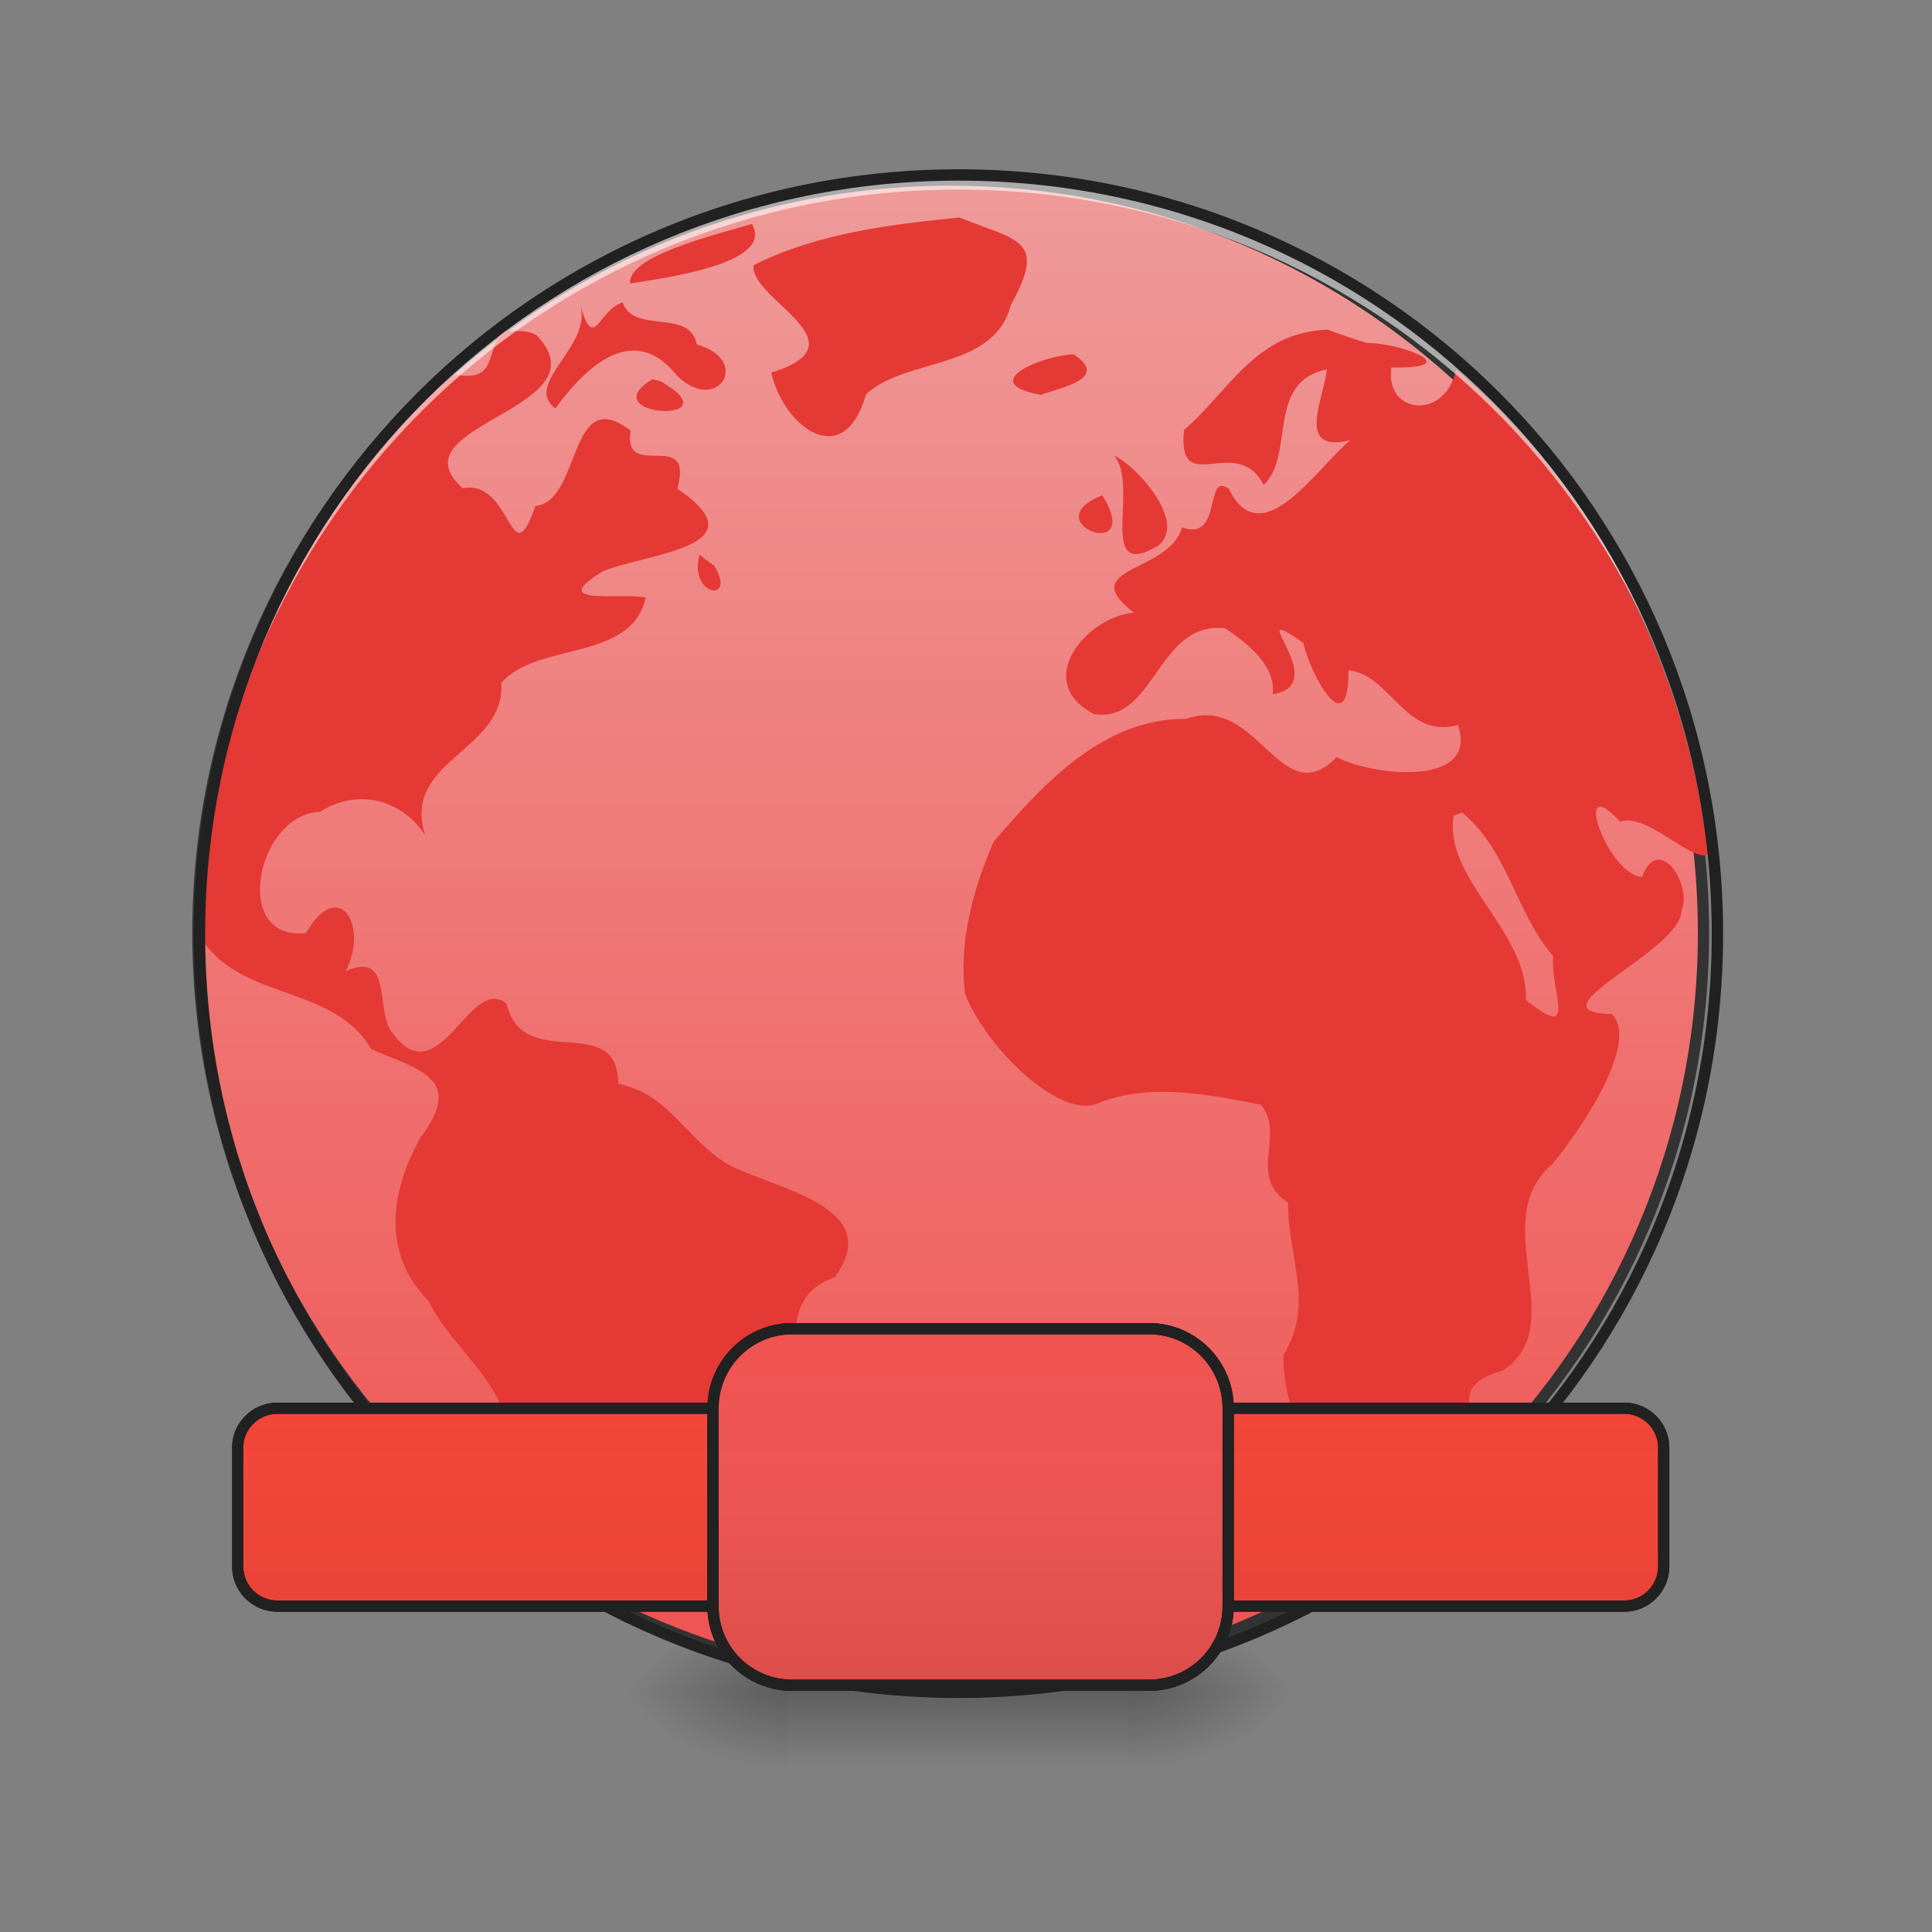 <?xml version="1.0" encoding="UTF-8"?>
<svg xmlns="http://www.w3.org/2000/svg" xmlns:xlink="http://www.w3.org/1999/xlink" width="16px" height="16px" viewBox="0 0 16 16" version="1.1">
<rect x="0" y="0" width="16" height="16" fill="#808080" stroke="none"/>
<defs>
<radialGradient id="radial0" gradientUnits="userSpaceOnUse" cx="450.909" cy="189.579" fx="450.909" fy="189.579" r="21.167" gradientTransform="matrix(0,-0.039,-0.07,-0,22.51,31.798)">
<stop offset="0" style="stop-color:rgb(0%,0%,0%);stop-opacity:0.314;"/>
<stop offset="0.222" style="stop-color:rgb(0%,0%,0%);stop-opacity:0.275;"/>
<stop offset="1" style="stop-color:rgb(0%,0%,0%);stop-opacity:0;"/>
</radialGradient>
<radialGradient id="radial1" gradientUnits="userSpaceOnUse" cx="450.909" cy="189.579" fx="450.909" fy="189.579" r="21.167" gradientTransform="matrix(-0,0.039,0.07,0,-6.633,-3.764)">
<stop offset="0" style="stop-color:rgb(0%,0%,0%);stop-opacity:0.314;"/>
<stop offset="0.222" style="stop-color:rgb(0%,0%,0%);stop-opacity:0.275;"/>
<stop offset="1" style="stop-color:rgb(0%,0%,0%);stop-opacity:0;"/>
</radialGradient>
<radialGradient id="radial2" gradientUnits="userSpaceOnUse" cx="450.909" cy="189.579" fx="450.909" fy="189.579" r="21.167" gradientTransform="matrix(-0,-0.039,0.07,-0,-6.633,31.798)">
<stop offset="0" style="stop-color:rgb(0%,0%,0%);stop-opacity:0.314;"/>
<stop offset="0.222" style="stop-color:rgb(0%,0%,0%);stop-opacity:0.275;"/>
<stop offset="1" style="stop-color:rgb(0%,0%,0%);stop-opacity:0;"/>
</radialGradient>
<radialGradient id="radial3" gradientUnits="userSpaceOnUse" cx="450.909" cy="189.579" fx="450.909" fy="189.579" r="21.167" gradientTransform="matrix(0,0.039,-0.07,0,22.51,-3.764)">
<stop offset="0" style="stop-color:rgb(0%,0%,0%);stop-opacity:0.314;"/>
<stop offset="0.222" style="stop-color:rgb(0%,0%,0%);stop-opacity:0.275;"/>
<stop offset="1" style="stop-color:rgb(0%,0%,0%);stop-opacity:0;"/>
</radialGradient>
<linearGradient id="linear0" gradientUnits="userSpaceOnUse" x1="255.323" y1="233.5" x2="255.323" y2="254.667" gradientTransform="matrix(0.007,0,0,0.031,5.985,6.719)">
<stop offset="0" style="stop-color:rgb(0%,0%,0%);stop-opacity:0.275;"/>
<stop offset="1" style="stop-color:rgb(0%,0%,0%);stop-opacity:0;"/>
</linearGradient>
<linearGradient id="linear1" gradientUnits="userSpaceOnUse" x1="254" y1="-168.667" x2="254" y2="233.5" >
<stop offset="0" style="stop-color:rgb(93.725%,60.392%,60.392%);stop-opacity:1;"/>
<stop offset="1" style="stop-color:rgb(93.725%,32.549%,31.373%);stop-opacity:1;"/>
</linearGradient>
<linearGradient id="linear2" gradientUnits="userSpaceOnUse" x1="254" y1="233.5" x2="254" y2="138.25" >
<stop offset="0" style="stop-color:rgb(0%,0%,0%);stop-opacity:0.078;"/>
<stop offset="1" style="stop-color:rgb(100%,100%,100%);stop-opacity:0;"/>
</linearGradient>
<linearGradient id="linear3" gradientUnits="userSpaceOnUse" x1="254" y1="233.5" x2="254" y2="138.25" >
<stop offset="0" style="stop-color:rgb(0%,0%,0%);stop-opacity:0.078;"/>
<stop offset="1" style="stop-color:rgb(100%,100%,100%);stop-opacity:0;"/>
</linearGradient>
<linearGradient id="linear4" gradientUnits="userSpaceOnUse" x1="254" y1="233.5" x2="254" y2="138.25" >
<stop offset="0" style="stop-color:rgb(0%,0%,0%);stop-opacity:0.078;"/>
<stop offset="1" style="stop-color:rgb(100%,100%,100%);stop-opacity:0;"/>
</linearGradient>
</defs>
<g id="surface1">
<path style=" stroke:none;fill-rule:nonzero;fill:url(#radial0);" d="M 9.344 14.016 L 10.668 14.016 L 10.668 13.355 L 9.344 13.355 Z M 9.344 14.016 "/>
<path style=" stroke:none;fill-rule:nonzero;fill:url(#radial1);" d="M 6.531 14.016 L 5.211 14.016 L 5.211 14.68 L 6.531 14.68 Z M 6.531 14.016 "/>
<path style=" stroke:none;fill-rule:nonzero;fill:url(#radial2);" d="M 6.531 14.016 L 5.211 14.016 L 5.211 13.355 L 6.531 13.355 Z M 6.531 14.016 "/>
<path style=" stroke:none;fill-rule:nonzero;fill:url(#radial3);" d="M 9.344 14.016 L 10.668 14.016 L 10.668 14.68 L 9.344 14.68 Z M 9.344 14.016 "/>
<path style=" stroke:none;fill-rule:nonzero;fill:url(#linear0);" d="M 6.531 13.852 L 9.344 13.852 L 9.344 14.633 L 6.531 14.633 Z M 6.531 13.852 "/>
<path style="fill-rule:nonzero;fill:url(#linear1);stroke-width:3;stroke-linecap:round;stroke-linejoin:miter;stroke:rgb(20%,20%,20%);stroke-opacity:1;stroke-miterlimit:4;" d="M 253.976 -168.629 C 365.09 -168.629 455.082 -78.638 455.082 32.476 C 455.082 143.466 365.09 233.457 253.976 233.457 C 142.986 233.457 52.87 143.466 52.87 32.476 C 52.87 -78.638 142.986 -168.629 253.976 -168.629 Z M 253.976 -168.629 " transform="matrix(0.031,0,0,0.031,0,6.719)"/>
<path style=" stroke:none;fill-rule:nonzero;fill:rgb(89.804%,22.353%,20.784%);fill-opacity:1;" d="M 7.945 1.801 C 7.367 1.859 6.762 1.934 6.242 2.195 C 6.195 2.473 7.184 2.84 6.387 3.086 C 6.484 3.523 6.984 3.922 7.172 3.266 C 7.504 2.957 8.23 3.07 8.371 2.527 C 8.676 1.977 8.426 1.996 7.945 1.801 Z M 6.227 1.855 C 5.922 1.945 5.191 2.121 5.219 2.348 C 5.477 2.305 6.422 2.188 6.227 1.855 Z M 5.156 2.504 C 4.949 2.574 4.926 2.91 4.809 2.543 C 4.891 2.875 4.332 3.18 4.598 3.383 C 4.812 3.094 5.223 2.633 5.605 3.109 C 5.938 3.441 6.234 2.984 5.77 2.852 C 5.715 2.551 5.246 2.77 5.156 2.504 Z M 4.809 2.543 C 4.805 2.535 4.801 2.523 4.797 2.512 C 4.801 2.523 4.805 2.535 4.809 2.543 Z M 10.996 2.73 C 10.398 2.75 10.18 3.238 9.805 3.562 C 9.75 4.141 10.238 3.578 10.465 4.016 C 10.727 3.773 10.48 3.164 10.988 3.059 C 10.969 3.289 10.719 3.762 11.184 3.645 C 10.918 3.855 10.449 4.609 10.176 4.047 C 9.969 3.902 10.129 4.492 9.789 4.367 C 9.684 4.75 8.895 4.691 9.391 5.074 C 9.008 5.102 8.539 5.645 9.062 5.914 C 9.566 5.992 9.582 5.141 10.145 5.203 C 10.395 5.367 10.566 5.547 10.539 5.75 C 11.055 5.672 10.254 4.945 10.793 5.324 C 10.848 5.578 11.168 6.172 11.168 5.551 C 11.52 5.59 11.637 6.125 12.074 6.004 C 12.25 6.52 11.375 6.43 11.07 6.27 C 10.605 6.746 10.422 5.742 9.824 5.953 C 9.137 5.949 8.648 6.484 8.23 6.969 C 8.051 7.379 7.941 7.805 7.992 8.23 C 8.148 8.641 8.738 9.25 9.074 9.145 C 9.492 8.969 9.941 9.051 10.441 9.148 C 10.652 9.402 10.324 9.734 10.668 9.961 C 10.664 10.426 10.891 10.789 10.629 11.223 C 10.617 11.871 11.152 12.395 11.09 13.055 C 11.551 12.859 12.027 12.559 12.117 12.062 C 12.441 11.859 11.855 11.516 12.441 11.352 C 13.023 10.988 12.297 10.105 12.859 9.637 C 13.109 9.332 13.578 8.629 13.348 8.398 C 12.648 8.383 13.926 7.879 13.926 7.539 C 14.016 7.328 13.738 6.895 13.598 7.262 C 13.309 7.246 13.008 6.363 13.418 6.805 C 13.637 6.727 14.008 7.141 14.145 7.078 C 13.973 5.539 13.227 4.074 12.059 3.059 C 11.973 3.484 11.465 3.434 11.523 3.043 C 12.148 3.055 11.613 2.84 11.32 2.84 C 11.211 2.809 11.105 2.77 10.996 2.73 Z M 4.16 2.738 C 4.156 2.742 4.152 2.746 4.152 2.746 C 4.027 2.93 4.109 3.164 3.773 3.102 C 3.688 3.16 3.605 3.223 3.527 3.289 C 2.383 4.426 1.676 6.004 1.676 7.754 C 1.676 7.766 1.676 7.773 1.676 7.785 C 2.008 8.289 2.766 8.156 3.074 8.688 C 3.449 8.855 3.859 8.922 3.484 9.418 C 3.234 9.863 3.156 10.379 3.551 10.777 C 3.766 11.227 4.355 11.547 4.16 12.113 C 4.312 12.418 4.426 12.613 4.434 12.945 C 4.484 12.984 4.539 13.027 4.598 13.07 C 4.734 13.156 4.875 13.238 5.02 13.316 C 5.227 13.383 5.414 13.348 5.523 13.062 C 6.207 12.949 5.68 11.992 6.262 11.844 C 6.906 11.633 6.254 10.801 6.914 10.578 C 7.348 9.977 6.383 9.844 6.012 9.633 C 5.664 9.41 5.531 9.055 5.121 8.977 C 5.113 8.359 4.336 8.898 4.195 8.312 C 3.891 8.059 3.633 9.098 3.242 8.543 C 3.109 8.367 3.254 7.867 2.863 8.043 C 3.059 7.66 2.801 7.258 2.535 7.727 C 1.914 7.801 2.121 6.742 2.652 6.723 C 2.949 6.531 3.316 6.609 3.52 6.914 C 3.324 6.293 4.184 6.223 4.152 5.656 C 4.445 5.312 5.23 5.484 5.348 4.949 C 5.152 4.906 4.508 5.023 4.996 4.73 C 5.352 4.582 6.324 4.531 5.609 4.047 C 5.754 3.531 5.152 3.996 5.223 3.566 C 4.703 3.168 4.82 4.148 4.434 4.191 C 4.223 4.793 4.246 3.965 3.832 4.043 C 3.238 3.516 5.027 3.391 4.445 2.777 C 4.355 2.723 4.254 2.75 4.16 2.738 Z M 8.891 2.934 C 8.629 2.945 8.078 3.172 8.621 3.27 C 8.773 3.211 9.199 3.137 8.891 2.934 Z M 5.402 3.141 C 4.887 3.453 6.105 3.523 5.469 3.156 Z M 9.227 3.773 C 9.441 4.02 9.074 4.828 9.59 4.52 C 9.844 4.324 9.395 3.844 9.227 3.773 Z M 9.129 4.102 C 8.551 4.328 9.484 4.676 9.129 4.102 Z M 5.793 4.594 C 5.699 4.938 6.109 5 5.914 4.684 L 5.848 4.637 Z M 12.109 6.73 C 12.488 7.039 12.559 7.574 12.863 7.918 C 12.836 8.203 13.078 8.641 12.637 8.281 C 12.656 7.707 11.949 7.277 12.039 6.754 Z M 12.109 6.73 "/>
<path style=" stroke:none;fill-rule:nonzero;fill:rgb(100%,100%,100%);fill-opacity:0.588;" d="M 7.938 1.449 C 4.457 1.449 1.652 4.25 1.652 7.734 C 1.652 7.754 1.652 7.773 1.652 7.793 C 1.688 4.34 4.477 1.57 7.938 1.57 C 11.398 1.57 14.191 4.34 14.223 7.793 C 14.223 7.773 14.223 7.754 14.223 7.734 C 14.223 4.25 11.418 1.449 7.938 1.449 Z M 7.938 1.449 "/>
<path style=" stroke:none;fill-rule:nonzero;fill:rgb(12.941%,12.941%,12.941%);fill-opacity:1;" d="M 7.938 1.402 C 4.43 1.402 1.605 4.227 1.605 7.734 C 1.605 11.238 4.43 14.062 7.938 14.062 C 11.445 14.062 14.27 11.238 14.27 7.734 C 14.27 4.227 11.445 1.402 7.938 1.402 Z M 7.938 1.496 C 11.395 1.496 14.176 4.277 14.176 7.734 C 14.176 11.188 11.395 13.969 7.938 13.969 C 4.48 13.969 1.699 11.188 1.699 7.734 C 1.699 4.277 4.48 1.496 7.938 1.496 Z M 7.938 1.496 "/>
<path style="fill-rule:nonzero;fill:rgb(95.686%,26.275%,21.176%);fill-opacity:1;stroke-width:3;stroke-linecap:square;stroke-linejoin:bevel;stroke:rgb(12.941%,12.941%,12.941%);stroke-opacity:1;stroke-miterlimit:4;" d="M 74.118 159.464 L 433.959 159.464 C 439.708 159.464 444.458 164.214 444.458 169.963 L 444.458 201.71 C 444.458 207.585 439.708 212.334 433.959 212.334 L 74.118 212.334 C 68.243 212.334 63.494 207.585 63.494 201.71 L 63.494 169.963 C 63.494 164.214 68.243 159.464 74.118 159.464 Z M 74.118 159.464 " transform="matrix(0.031,0,0,0.031,0,6.719)"/>
<path style="fill-rule:nonzero;fill:url(#linear2);stroke-width:3;stroke-linecap:square;stroke-linejoin:bevel;stroke:rgb(12.941%,12.941%,12.941%);stroke-opacity:1;stroke-miterlimit:4;" d="M 211.605 138.216 L 306.971 138.216 C 318.595 138.216 328.094 147.715 328.094 159.464 L 328.094 212.334 C 328.094 224.083 318.595 233.457 306.971 233.457 L 211.605 233.457 C 199.981 233.457 190.482 224.083 190.482 212.334 L 190.482 159.464 C 190.482 147.715 199.981 138.216 211.605 138.216 Z M 211.605 138.216 " transform="matrix(0.031,0,0,0.031,0,6.719)"/>
<path style="fill-rule:nonzero;fill:url(#linear3);stroke-width:3;stroke-linecap:square;stroke-linejoin:bevel;stroke:rgb(12.941%,12.941%,12.941%);stroke-opacity:1;stroke-miterlimit:4;" d="M 74.118 159.464 L 433.959 159.464 C 439.708 159.464 444.458 164.214 444.458 169.963 L 444.458 201.71 C 444.458 207.585 439.708 212.334 433.959 212.334 L 74.118 212.334 C 68.243 212.334 63.494 207.585 63.494 201.71 L 63.494 169.963 C 63.494 164.214 68.243 159.464 74.118 159.464 Z M 74.118 159.464 " transform="matrix(0.031,0,0,0.031,0,6.719)"/>
<path style="fill-rule:nonzero;fill:rgb(93.725%,32.549%,31.373%);fill-opacity:1;stroke-width:3;stroke-linecap:square;stroke-linejoin:bevel;stroke:rgb(12.941%,12.941%,12.941%);stroke-opacity:1;stroke-miterlimit:4;" d="M 211.605 138.216 L 306.971 138.216 C 318.595 138.216 328.094 147.715 328.094 159.464 L 328.094 212.334 C 328.094 224.083 318.595 233.457 306.971 233.457 L 211.605 233.457 C 199.981 233.457 190.482 224.083 190.482 212.334 L 190.482 159.464 C 190.482 147.715 199.981 138.216 211.605 138.216 Z M 211.605 138.216 " transform="matrix(0.031,0,0,0.031,0,6.719)"/>
<path style="fill-rule:nonzero;fill:url(#linear4);stroke-width:3;stroke-linecap:square;stroke-linejoin:bevel;stroke:rgb(12.941%,12.941%,12.941%);stroke-opacity:1;stroke-miterlimit:4;" d="M 211.605 138.216 L 306.971 138.216 C 318.595 138.216 328.094 147.715 328.094 159.464 L 328.094 212.334 C 328.094 224.083 318.595 233.457 306.971 233.457 L 211.605 233.457 C 199.981 233.457 190.482 224.083 190.482 212.334 L 190.482 159.464 C 190.482 147.715 199.981 138.216 211.605 138.216 Z M 211.605 138.216 " transform="matrix(0.031,0,0,0.031,0,6.719)"/>
</g>
</svg>
